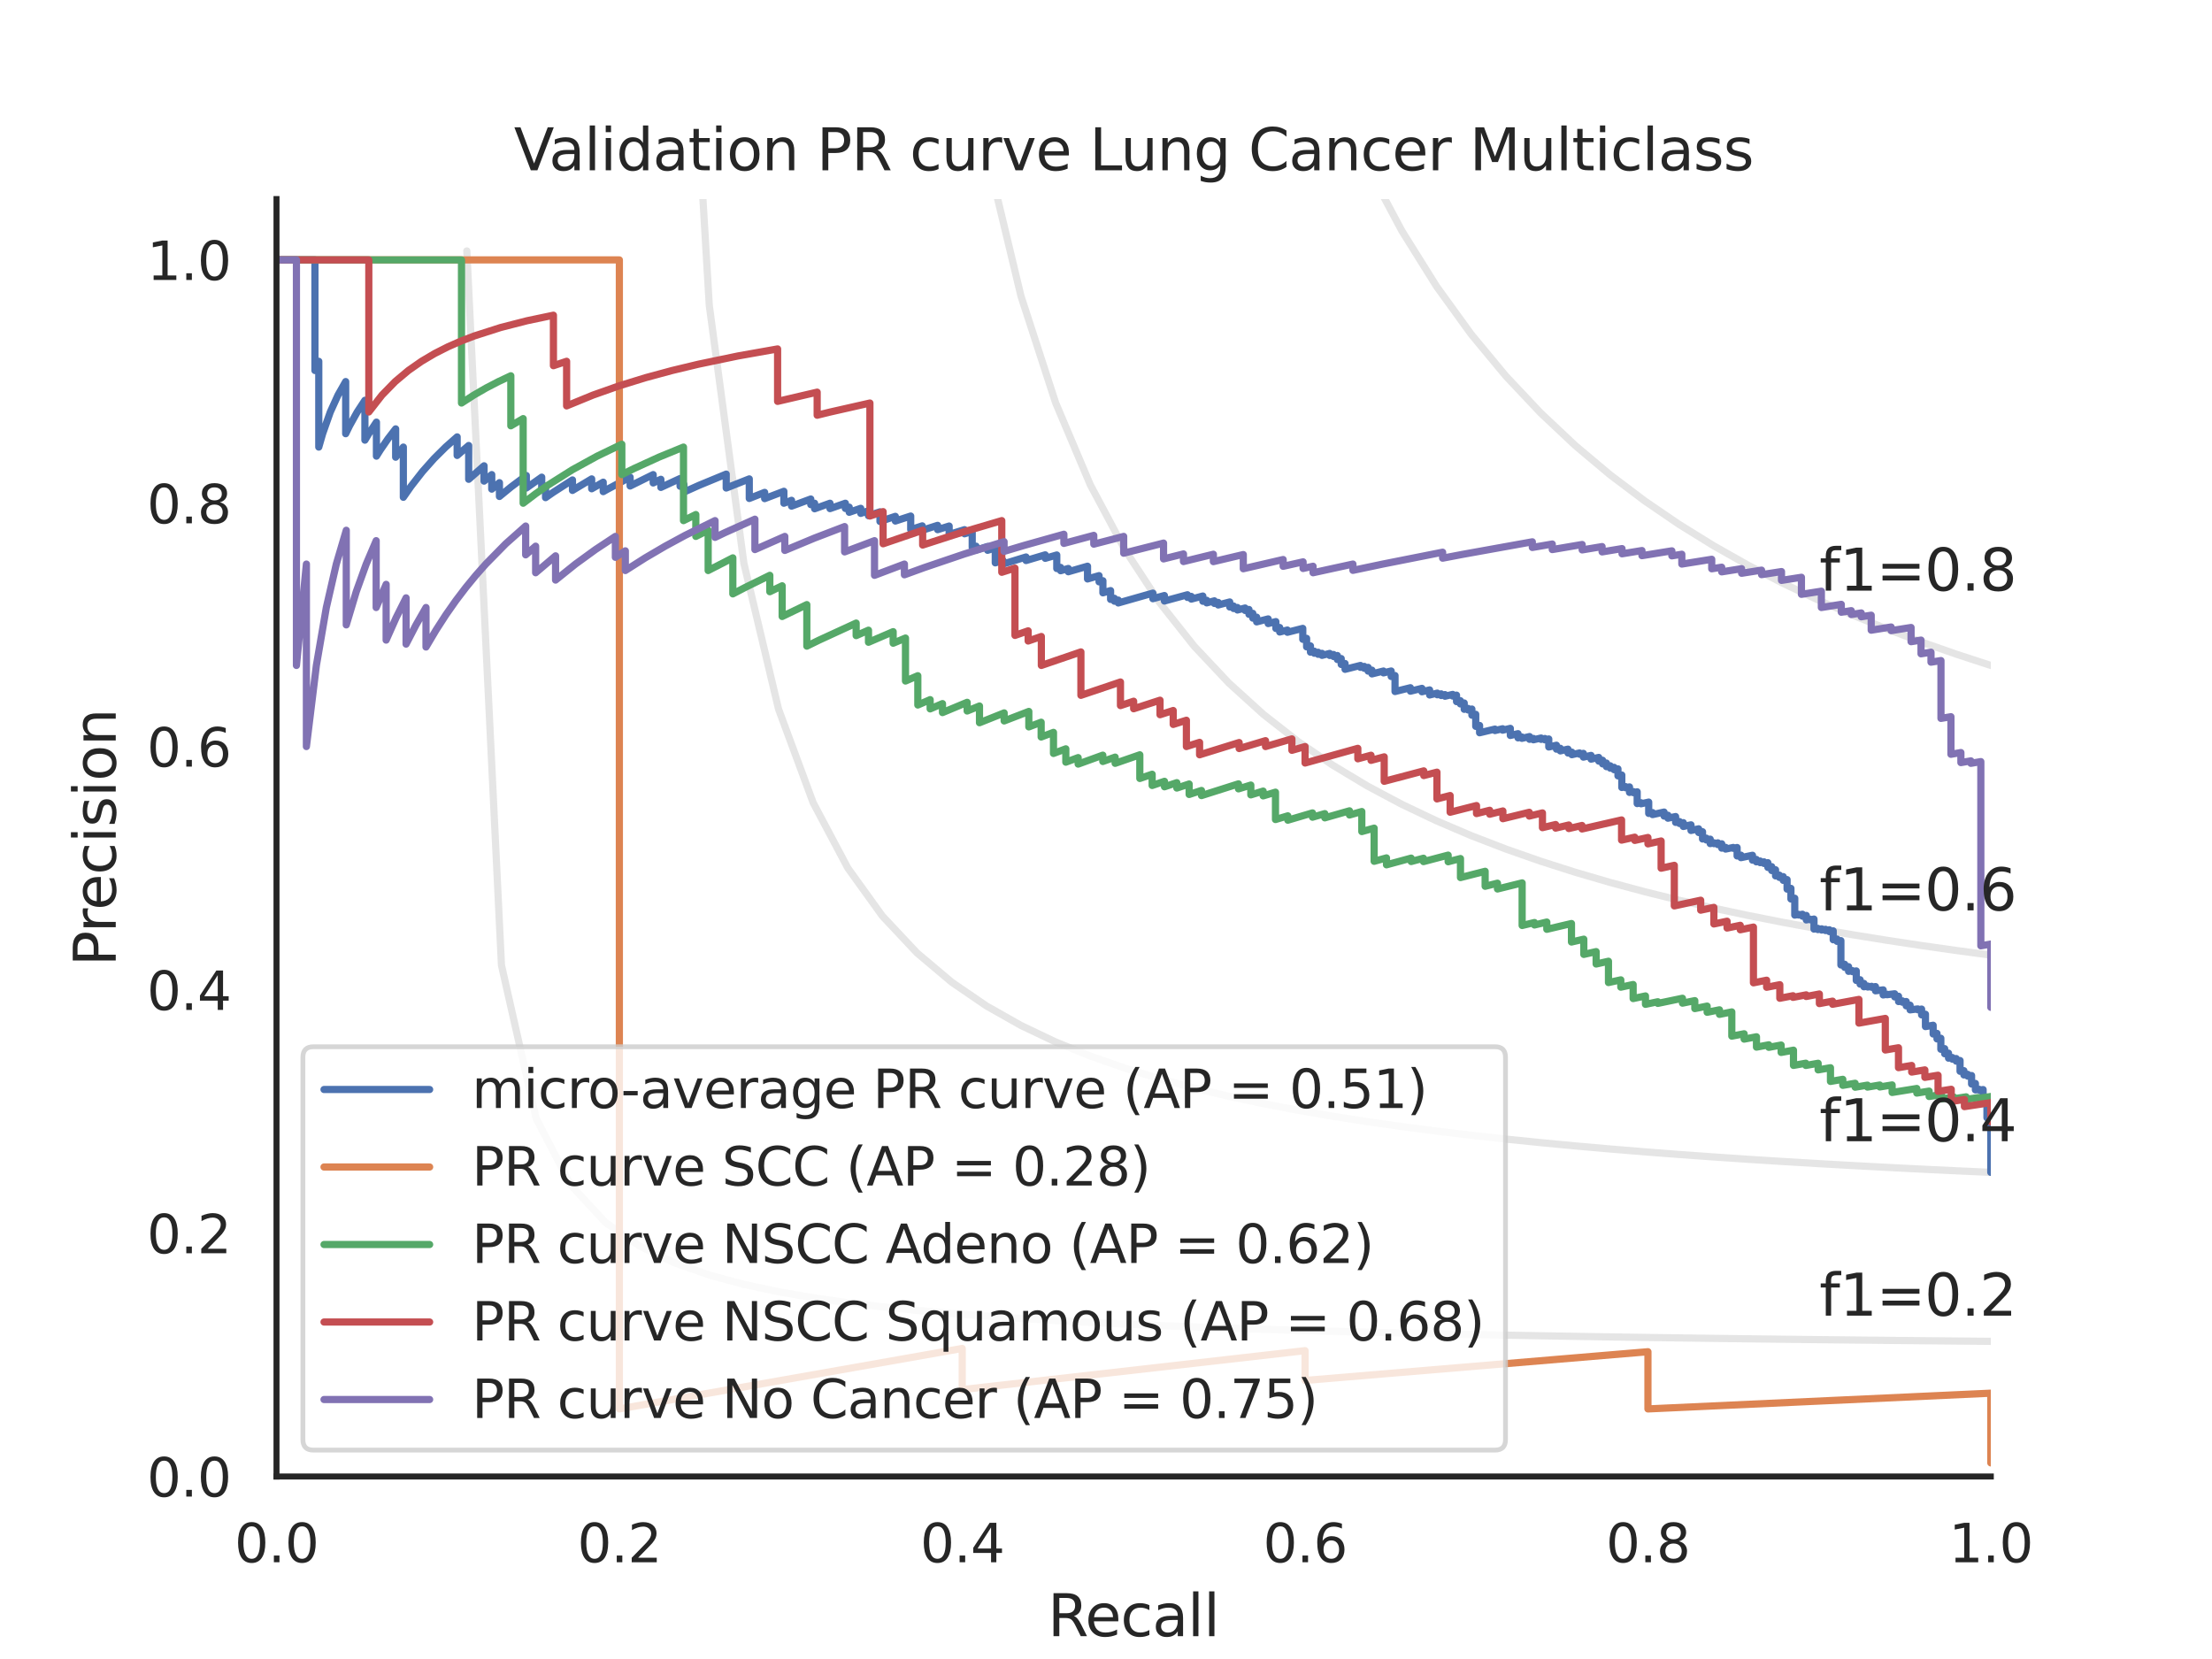 <?xml version="1.0" encoding="utf-8" standalone="no"?>
<!DOCTYPE svg PUBLIC "-//W3C//DTD SVG 1.1//EN"
  "http://www.w3.org/Graphics/SVG/1.1/DTD/svg11.dtd">
<svg xmlns:xlink="http://www.w3.org/1999/xlink" width="460.8pt" height="345.6pt" viewBox="0 0 460.8 345.6" xmlns="http://www.w3.org/2000/svg" version="1.1">
 <defs>
  <style type="text/css">*{stroke-linejoin: round; stroke-linecap: butt}</style>
 </defs>
 <g id="figure_1">
  <g id="patch_1">
   <path d="M 0 345.6 
L 460.8 345.6 
L 460.8 0 
L 0 0 
z
" style="fill: #ffffff"/>
  </g>
  <g id="axes_1">
   <g id="patch_2">
    <path d="M 57.6 307.584 
L 414.72 307.584 
L 414.72 41.472 
L 57.6 41.472 
z
" style="fill: #ffffff"/>
   </g>
   <g id="matplotlib.axis_1">
    <g id="xtick_1">
     <g id="text_1">
      <!-- 0.0 -->
      <g style="fill: #262626" transform="translate(48.853 325.442) scale(0.11 -0.11)">
       <defs>
        <path id="DejaVuSans-30" d="M 2034 4250 
Q 1547 4250 1301 3770 
Q 1056 3291 1056 2328 
Q 1056 1369 1301 889 
Q 1547 409 2034 409 
Q 2525 409 2770 889 
Q 3016 1369 3016 2328 
Q 3016 3291 2770 3770 
Q 2525 4250 2034 4250 
z
M 2034 4750 
Q 2819 4750 3233 4129 
Q 3647 3509 3647 2328 
Q 3647 1150 3233 529 
Q 2819 -91 2034 -91 
Q 1250 -91 836 529 
Q 422 1150 422 2328 
Q 422 3509 836 4129 
Q 1250 4750 2034 4750 
z
" transform="scale(0.016)"/>
        <path id="DejaVuSans-2e" d="M 684 794 
L 1344 794 
L 1344 0 
L 684 0 
L 684 794 
z
" transform="scale(0.016)"/>
       </defs>
       <use xlink:href="#DejaVuSans-30"/>
       <use xlink:href="#DejaVuSans-2e" x="63.623"/>
       <use xlink:href="#DejaVuSans-30" x="95.41"/>
      </g>
     </g>
    </g>
    <g id="xtick_2">
     <g id="text_2">
      <!-- 0.2 -->
      <g style="fill: #262626" transform="translate(120.277 325.442) scale(0.11 -0.11)">
       <defs>
        <path id="DejaVuSans-32" d="M 1228 531 
L 3431 531 
L 3431 0 
L 469 0 
L 469 531 
Q 828 903 1448 1529 
Q 2069 2156 2228 2338 
Q 2531 2678 2651 2914 
Q 2772 3150 2772 3378 
Q 2772 3750 2511 3984 
Q 2250 4219 1831 4219 
Q 1534 4219 1204 4116 
Q 875 4013 500 3803 
L 500 4441 
Q 881 4594 1212 4672 
Q 1544 4750 1819 4750 
Q 2544 4750 2975 4387 
Q 3406 4025 3406 3419 
Q 3406 3131 3298 2873 
Q 3191 2616 2906 2266 
Q 2828 2175 2409 1742 
Q 1991 1309 1228 531 
z
" transform="scale(0.016)"/>
       </defs>
       <use xlink:href="#DejaVuSans-30"/>
       <use xlink:href="#DejaVuSans-2e" x="63.623"/>
       <use xlink:href="#DejaVuSans-32" x="95.41"/>
      </g>
     </g>
    </g>
    <g id="xtick_3">
     <g id="text_3">
      <!-- 0.4 -->
      <g style="fill: #262626" transform="translate(191.701 325.442) scale(0.11 -0.11)">
       <defs>
        <path id="DejaVuSans-34" d="M 2419 4116 
L 825 1625 
L 2419 1625 
L 2419 4116 
z
M 2253 4666 
L 3047 4666 
L 3047 1625 
L 3713 1625 
L 3713 1100 
L 3047 1100 
L 3047 0 
L 2419 0 
L 2419 1100 
L 313 1100 
L 313 1709 
L 2253 4666 
z
" transform="scale(0.016)"/>
       </defs>
       <use xlink:href="#DejaVuSans-30"/>
       <use xlink:href="#DejaVuSans-2e" x="63.623"/>
       <use xlink:href="#DejaVuSans-34" x="95.41"/>
      </g>
     </g>
    </g>
    <g id="xtick_4">
     <g id="text_4">
      <!-- 0.6 -->
      <g style="fill: #262626" transform="translate(263.125 325.442) scale(0.11 -0.11)">
       <defs>
        <path id="DejaVuSans-36" d="M 2113 2584 
Q 1688 2584 1439 2293 
Q 1191 2003 1191 1497 
Q 1191 994 1439 701 
Q 1688 409 2113 409 
Q 2538 409 2786 701 
Q 3034 994 3034 1497 
Q 3034 2003 2786 2293 
Q 2538 2584 2113 2584 
z
M 3366 4563 
L 3366 3988 
Q 3128 4100 2886 4159 
Q 2644 4219 2406 4219 
Q 1781 4219 1451 3797 
Q 1122 3375 1075 2522 
Q 1259 2794 1537 2939 
Q 1816 3084 2150 3084 
Q 2853 3084 3261 2657 
Q 3669 2231 3669 1497 
Q 3669 778 3244 343 
Q 2819 -91 2113 -91 
Q 1303 -91 875 529 
Q 447 1150 447 2328 
Q 447 3434 972 4092 
Q 1497 4750 2381 4750 
Q 2619 4750 2861 4703 
Q 3103 4656 3366 4563 
z
" transform="scale(0.016)"/>
       </defs>
       <use xlink:href="#DejaVuSans-30"/>
       <use xlink:href="#DejaVuSans-2e" x="63.623"/>
       <use xlink:href="#DejaVuSans-36" x="95.41"/>
      </g>
     </g>
    </g>
    <g id="xtick_5">
     <g id="text_5">
      <!-- 0.8 -->
      <g style="fill: #262626" transform="translate(334.549 325.442) scale(0.11 -0.11)">
       <defs>
        <path id="DejaVuSans-38" d="M 2034 2216 
Q 1584 2216 1326 1975 
Q 1069 1734 1069 1313 
Q 1069 891 1326 650 
Q 1584 409 2034 409 
Q 2484 409 2743 651 
Q 3003 894 3003 1313 
Q 3003 1734 2745 1975 
Q 2488 2216 2034 2216 
z
M 1403 2484 
Q 997 2584 770 2862 
Q 544 3141 544 3541 
Q 544 4100 942 4425 
Q 1341 4750 2034 4750 
Q 2731 4750 3128 4425 
Q 3525 4100 3525 3541 
Q 3525 3141 3298 2862 
Q 3072 2584 2669 2484 
Q 3125 2378 3379 2068 
Q 3634 1759 3634 1313 
Q 3634 634 3220 271 
Q 2806 -91 2034 -91 
Q 1263 -91 848 271 
Q 434 634 434 1313 
Q 434 1759 690 2068 
Q 947 2378 1403 2484 
z
M 1172 3481 
Q 1172 3119 1398 2916 
Q 1625 2713 2034 2713 
Q 2441 2713 2670 2916 
Q 2900 3119 2900 3481 
Q 2900 3844 2670 4047 
Q 2441 4250 2034 4250 
Q 1625 4250 1398 4047 
Q 1172 3844 1172 3481 
z
" transform="scale(0.016)"/>
       </defs>
       <use xlink:href="#DejaVuSans-30"/>
       <use xlink:href="#DejaVuSans-2e" x="63.623"/>
       <use xlink:href="#DejaVuSans-38" x="95.41"/>
      </g>
     </g>
    </g>
    <g id="xtick_6">
     <g id="text_6">
      <!-- 1.0 -->
      <g style="fill: #262626" transform="translate(405.973 325.442) scale(0.11 -0.11)">
       <defs>
        <path id="DejaVuSans-31" d="M 794 531 
L 1825 531 
L 1825 4091 
L 703 3866 
L 703 4441 
L 1819 4666 
L 2450 4666 
L 2450 531 
L 3481 531 
L 3481 0 
L 794 0 
L 794 531 
z
" transform="scale(0.016)"/>
       </defs>
       <use xlink:href="#DejaVuSans-31"/>
       <use xlink:href="#DejaVuSans-2e" x="63.623"/>
       <use xlink:href="#DejaVuSans-30" x="95.41"/>
      </g>
     </g>
    </g>
    <g id="text_7">
     <!-- Recall -->
     <g style="fill: #262626" transform="translate(218.259 340.848) scale(0.12 -0.12)">
      <defs>
       <path id="DejaVuSans-52" d="M 2841 2188 
Q 3044 2119 3236 1894 
Q 3428 1669 3622 1275 
L 4263 0 
L 3584 0 
L 2988 1197 
Q 2756 1666 2539 1819 
Q 2322 1972 1947 1972 
L 1259 1972 
L 1259 0 
L 628 0 
L 628 4666 
L 2053 4666 
Q 2853 4666 3247 4331 
Q 3641 3997 3641 3322 
Q 3641 2881 3436 2590 
Q 3231 2300 2841 2188 
z
M 1259 4147 
L 1259 2491 
L 2053 2491 
Q 2509 2491 2742 2702 
Q 2975 2913 2975 3322 
Q 2975 3731 2742 3939 
Q 2509 4147 2053 4147 
L 1259 4147 
z
" transform="scale(0.016)"/>
       <path id="DejaVuSans-65" d="M 3597 1894 
L 3597 1613 
L 953 1613 
Q 991 1019 1311 708 
Q 1631 397 2203 397 
Q 2534 397 2845 478 
Q 3156 559 3463 722 
L 3463 178 
Q 3153 47 2828 -22 
Q 2503 -91 2169 -91 
Q 1331 -91 842 396 
Q 353 884 353 1716 
Q 353 2575 817 3079 
Q 1281 3584 2069 3584 
Q 2775 3584 3186 3129 
Q 3597 2675 3597 1894 
z
M 3022 2063 
Q 3016 2534 2758 2815 
Q 2500 3097 2075 3097 
Q 1594 3097 1305 2825 
Q 1016 2553 972 2059 
L 3022 2063 
z
" transform="scale(0.016)"/>
       <path id="DejaVuSans-63" d="M 3122 3366 
L 3122 2828 
Q 2878 2963 2633 3030 
Q 2388 3097 2138 3097 
Q 1578 3097 1268 2742 
Q 959 2388 959 1747 
Q 959 1106 1268 751 
Q 1578 397 2138 397 
Q 2388 397 2633 464 
Q 2878 531 3122 666 
L 3122 134 
Q 2881 22 2623 -34 
Q 2366 -91 2075 -91 
Q 1284 -91 818 406 
Q 353 903 353 1747 
Q 353 2603 823 3093 
Q 1294 3584 2113 3584 
Q 2378 3584 2631 3529 
Q 2884 3475 3122 3366 
z
" transform="scale(0.016)"/>
       <path id="DejaVuSans-61" d="M 2194 1759 
Q 1497 1759 1228 1600 
Q 959 1441 959 1056 
Q 959 750 1161 570 
Q 1363 391 1709 391 
Q 2188 391 2477 730 
Q 2766 1069 2766 1631 
L 2766 1759 
L 2194 1759 
z
M 3341 1997 
L 3341 0 
L 2766 0 
L 2766 531 
Q 2569 213 2275 61 
Q 1981 -91 1556 -91 
Q 1019 -91 701 211 
Q 384 513 384 1019 
Q 384 1609 779 1909 
Q 1175 2209 1959 2209 
L 2766 2209 
L 2766 2266 
Q 2766 2663 2505 2880 
Q 2244 3097 1772 3097 
Q 1472 3097 1187 3025 
Q 903 2953 641 2809 
L 641 3341 
Q 956 3463 1253 3523 
Q 1550 3584 1831 3584 
Q 2591 3584 2966 3190 
Q 3341 2797 3341 1997 
z
" transform="scale(0.016)"/>
       <path id="DejaVuSans-6c" d="M 603 4863 
L 1178 4863 
L 1178 0 
L 603 0 
L 603 4863 
z
" transform="scale(0.016)"/>
      </defs>
      <use xlink:href="#DejaVuSans-52"/>
      <use xlink:href="#DejaVuSans-65" x="64.982"/>
      <use xlink:href="#DejaVuSans-63" x="126.506"/>
      <use xlink:href="#DejaVuSans-61" x="181.486"/>
      <use xlink:href="#DejaVuSans-6c" x="242.766"/>
      <use xlink:href="#DejaVuSans-6c" x="270.549"/>
     </g>
    </g>
   </g>
   <g id="matplotlib.axis_2">
    <g id="ytick_1">
     <g id="text_8">
      <!-- 0.0 -->
      <g style="fill: #262626" transform="translate(30.607 311.763) scale(0.11 -0.11)">
       <use xlink:href="#DejaVuSans-30"/>
       <use xlink:href="#DejaVuSans-2e" x="63.623"/>
       <use xlink:href="#DejaVuSans-30" x="95.41"/>
      </g>
     </g>
    </g>
    <g id="ytick_2">
     <g id="text_9">
      <!-- 0.2 -->
      <g style="fill: #262626" transform="translate(30.607 261.075) scale(0.11 -0.11)">
       <use xlink:href="#DejaVuSans-30"/>
       <use xlink:href="#DejaVuSans-2e" x="63.623"/>
       <use xlink:href="#DejaVuSans-32" x="95.41"/>
      </g>
     </g>
    </g>
    <g id="ytick_3">
     <g id="text_10">
      <!-- 0.4 -->
      <g style="fill: #262626" transform="translate(30.607 210.387) scale(0.11 -0.11)">
       <use xlink:href="#DejaVuSans-30"/>
       <use xlink:href="#DejaVuSans-2e" x="63.623"/>
       <use xlink:href="#DejaVuSans-34" x="95.41"/>
      </g>
     </g>
    </g>
    <g id="ytick_4">
     <g id="text_11">
      <!-- 0.6 -->
      <g style="fill: #262626" transform="translate(30.607 159.699) scale(0.11 -0.11)">
       <use xlink:href="#DejaVuSans-30"/>
       <use xlink:href="#DejaVuSans-2e" x="63.623"/>
       <use xlink:href="#DejaVuSans-36" x="95.41"/>
      </g>
     </g>
    </g>
    <g id="ytick_5">
     <g id="text_12">
      <!-- 0.8 -->
      <g style="fill: #262626" transform="translate(30.607 109.011) scale(0.11 -0.11)">
       <use xlink:href="#DejaVuSans-30"/>
       <use xlink:href="#DejaVuSans-2e" x="63.623"/>
       <use xlink:href="#DejaVuSans-38" x="95.41"/>
      </g>
     </g>
    </g>
    <g id="ytick_6">
     <g id="text_13">
      <!-- 1.0 -->
      <g style="fill: #262626" transform="translate(30.607 58.323) scale(0.11 -0.11)">
       <use xlink:href="#DejaVuSans-31"/>
       <use xlink:href="#DejaVuSans-2e" x="63.623"/>
       <use xlink:href="#DejaVuSans-30" x="95.41"/>
      </g>
     </g>
    </g>
    <g id="text_14">
     <!-- Precision -->
     <g style="fill: #262626" transform="translate(24.111 201.296) rotate(-90) scale(0.12 -0.12)">
      <defs>
       <path id="DejaVuSans-50" d="M 1259 4147 
L 1259 2394 
L 2053 2394 
Q 2494 2394 2734 2622 
Q 2975 2850 2975 3272 
Q 2975 3691 2734 3919 
Q 2494 4147 2053 4147 
L 1259 4147 
z
M 628 4666 
L 2053 4666 
Q 2838 4666 3239 4311 
Q 3641 3956 3641 3272 
Q 3641 2581 3239 2228 
Q 2838 1875 2053 1875 
L 1259 1875 
L 1259 0 
L 628 0 
L 628 4666 
z
" transform="scale(0.016)"/>
       <path id="DejaVuSans-72" d="M 2631 2963 
Q 2534 3019 2420 3045 
Q 2306 3072 2169 3072 
Q 1681 3072 1420 2755 
Q 1159 2438 1159 1844 
L 1159 0 
L 581 0 
L 581 3500 
L 1159 3500 
L 1159 2956 
Q 1341 3275 1631 3429 
Q 1922 3584 2338 3584 
Q 2397 3584 2469 3576 
Q 2541 3569 2628 3553 
L 2631 2963 
z
" transform="scale(0.016)"/>
       <path id="DejaVuSans-69" d="M 603 3500 
L 1178 3500 
L 1178 0 
L 603 0 
L 603 3500 
z
M 603 4863 
L 1178 4863 
L 1178 4134 
L 603 4134 
L 603 4863 
z
" transform="scale(0.016)"/>
       <path id="DejaVuSans-73" d="M 2834 3397 
L 2834 2853 
Q 2591 2978 2328 3040 
Q 2066 3103 1784 3103 
Q 1356 3103 1142 2972 
Q 928 2841 928 2578 
Q 928 2378 1081 2264 
Q 1234 2150 1697 2047 
L 1894 2003 
Q 2506 1872 2764 1633 
Q 3022 1394 3022 966 
Q 3022 478 2636 193 
Q 2250 -91 1575 -91 
Q 1294 -91 989 -36 
Q 684 19 347 128 
L 347 722 
Q 666 556 975 473 
Q 1284 391 1588 391 
Q 1994 391 2212 530 
Q 2431 669 2431 922 
Q 2431 1156 2273 1281 
Q 2116 1406 1581 1522 
L 1381 1569 
Q 847 1681 609 1914 
Q 372 2147 372 2553 
Q 372 3047 722 3315 
Q 1072 3584 1716 3584 
Q 2034 3584 2315 3537 
Q 2597 3491 2834 3397 
z
" transform="scale(0.016)"/>
       <path id="DejaVuSans-6f" d="M 1959 3097 
Q 1497 3097 1228 2736 
Q 959 2375 959 1747 
Q 959 1119 1226 758 
Q 1494 397 1959 397 
Q 2419 397 2687 759 
Q 2956 1122 2956 1747 
Q 2956 2369 2687 2733 
Q 2419 3097 1959 3097 
z
M 1959 3584 
Q 2709 3584 3137 3096 
Q 3566 2609 3566 1747 
Q 3566 888 3137 398 
Q 2709 -91 1959 -91 
Q 1206 -91 779 398 
Q 353 888 353 1747 
Q 353 2609 779 3096 
Q 1206 3584 1959 3584 
z
" transform="scale(0.016)"/>
       <path id="DejaVuSans-6e" d="M 3513 2113 
L 3513 0 
L 2938 0 
L 2938 2094 
Q 2938 2591 2744 2837 
Q 2550 3084 2163 3084 
Q 1697 3084 1428 2787 
Q 1159 2491 1159 1978 
L 1159 0 
L 581 0 
L 581 3500 
L 1159 3500 
L 1159 2956 
Q 1366 3272 1645 3428 
Q 1925 3584 2291 3584 
Q 2894 3584 3203 3211 
Q 3513 2838 3513 2113 
z
" transform="scale(0.016)"/>
      </defs>
      <use xlink:href="#DejaVuSans-50"/>
      <use xlink:href="#DejaVuSans-72" x="58.553"/>
      <use xlink:href="#DejaVuSans-65" x="97.416"/>
      <use xlink:href="#DejaVuSans-63" x="158.939"/>
      <use xlink:href="#DejaVuSans-69" x="213.92"/>
      <use xlink:href="#DejaVuSans-73" x="241.703"/>
      <use xlink:href="#DejaVuSans-69" x="293.803"/>
      <use xlink:href="#DejaVuSans-6f" x="321.586"/>
      <use xlink:href="#DejaVuSans-6e" x="382.768"/>
     </g>
    </g>
   </g>
   <g id="line2d_1">
    <path d="M 97.248 52.267 
L 104.463 201.073 
L 111.678 232.96 
L 118.893 246.859 
L 126.109 254.643 
L 133.324 259.62 
L 140.539 263.076 
L 147.755 265.615 
L 154.97 267.561 
L 162.185 269.099 
L 169.4 270.345 
L 176.616 271.375 
L 183.831 272.241 
L 191.046 272.979 
L 198.262 273.616 
L 205.477 274.171 
L 212.692 274.658 
L 219.907 275.091 
L 227.123 275.476 
L 234.338 275.822 
L 241.553 276.135 
L 248.769 276.418 
L 255.984 276.676 
L 263.199 276.912 
L 270.414 277.129 
L 277.63 277.33 
L 284.845 277.515 
L 292.06 277.686 
L 299.275 277.846 
L 306.491 277.994 
L 313.706 278.133 
L 320.921 278.264 
L 328.137 278.386 
L 335.352 278.501 
L 342.567 278.609 
L 349.782 278.711 
L 356.998 278.808 
L 364.213 278.899 
L 371.428 278.986 
L 378.644 279.068 
L 385.859 279.146 
L 393.074 279.221 
L 400.289 279.292 
L 407.505 279.359 
L 414.72 279.424 
" clip-path="url(#pd2157e8a65)" style="fill: none; stroke: #808080; stroke-opacity: 0.2; stroke-width: 1.5; stroke-linecap: round"/>
   </g>
   <g id="line2d_2">
    <path d="M 143.905 -1 
L 147.755 63.611 
L 154.97 117.362 
L 162.185 147.722 
L 169.4 167.231 
L 176.616 180.825 
L 183.831 190.84 
L 191.046 198.524 
L 198.262 204.607 
L 205.477 209.542 
L 212.692 213.626 
L 219.907 217.061 
L 227.123 219.991 
L 234.338 222.519 
L 241.553 224.724 
L 248.769 226.662 
L 255.984 228.38 
L 263.199 229.914 
L 270.414 231.291 
L 277.63 232.534 
L 284.845 233.662 
L 292.06 234.69 
L 299.275 235.631 
L 306.491 236.496 
L 313.706 237.293 
L 320.921 238.03 
L 328.137 238.714 
L 335.352 239.349 
L 342.567 239.942 
L 349.782 240.496 
L 356.998 241.015 
L 364.213 241.503 
L 371.428 241.961 
L 378.644 242.393 
L 385.859 242.8 
L 393.074 243.185 
L 400.289 243.55 
L 407.505 243.896 
L 414.72 244.224 
" clip-path="url(#pd2157e8a65)" style="fill: none; stroke: #808080; stroke-opacity: 0.2; stroke-width: 1.5; stroke-linecap: round"/>
   </g>
   <g id="line2d_3">
    <path d="M 200.009 -1 
L 205.477 31.611 
L 212.692 61.693 
L 219.907 83.907 
L 227.123 100.983 
L 234.338 114.518 
L 241.553 125.511 
L 248.769 134.616 
L 255.984 142.281 
L 263.199 148.823 
L 270.414 154.471 
L 277.63 159.398 
L 284.845 163.732 
L 292.06 167.575 
L 299.275 171.006 
L 306.491 174.088 
L 313.706 176.871 
L 320.921 179.398 
L 328.137 181.701 
L 335.352 183.809 
L 342.567 185.746 
L 349.782 187.532 
L 356.998 189.184 
L 364.213 190.716 
L 371.428 192.142 
L 378.644 193.471 
L 385.859 194.714 
L 393.074 195.878 
L 400.289 196.971 
L 407.505 197.998 
L 414.72 198.967 
" clip-path="url(#pd2157e8a65)" style="fill: none; stroke: #808080; stroke-opacity: 0.2; stroke-width: 1.5; stroke-linecap: round"/>
   </g>
   <g id="line2d_4">
    <path d="M 270.344 -1 
L 270.414 -0.768 
L 277.63 18.581 
L 284.845 34.622 
L 292.06 48.136 
L 299.275 59.676 
L 306.491 69.647 
L 313.706 78.346 
L 320.921 86.004 
L 328.137 92.796 
L 335.352 98.862 
L 342.567 104.312 
L 349.782 109.235 
L 356.998 113.705 
L 364.213 117.78 
L 371.428 121.512 
L 378.644 124.941 
L 385.859 128.104 
L 393.074 131.029 
L 400.289 133.744 
L 407.505 136.269 
L 414.72 138.624 
" clip-path="url(#pd2157e8a65)" style="fill: none; stroke: #808080; stroke-opacity: 0.2; stroke-width: 1.5; stroke-linecap: round"/>
   </g>
   <g id="line2d_5">
    <path d="M 414.72 244.224 
L 414.72 232.727 
L 413.919 232.845 
L 413.919 232.746 
L 413.919 229.373 
L 413.119 229.494 
L 413.119 229.386 
L 413.119 226.977 
L 412.318 227.101 
L 412.318 227.043 
L 412.318 226.927 
L 411.517 227.052 
L 411.517 226.994 
L 411.517 225.698 
L 410.716 225.823 
L 410.716 225.763 
L 410.716 224.051 
L 409.916 224.178 
L 409.916 224.116 
L 409.916 223.802 
L 409.115 223.93 
L 409.115 223.867 
L 409.115 223.04 
L 408.314 223.168 
L 408.314 223.104 
L 408.314 220.928 
L 407.514 221.058 
L 407.514 220.99 
L 407.514 220.514 
L 406.713 220.645 
L 406.713 220.576 
L 406.713 220.301 
L 405.912 220.433 
L 405.912 220.364 
L 405.912 219.387 
L 405.111 219.519 
L 405.111 219.449 
L 405.111 218.449 
L 404.311 218.582 
L 404.311 218.51 
L 404.311 216.287 
L 403.51 216.422 
L 403.51 216.346 
L 403.51 215.269 
L 402.709 215.405 
L 402.709 215.327 
L 402.709 213.58 
L 401.108 213.855 
L 401.108 213.774 
L 401.108 211.281 
L 400.307 211.421 
L 400.307 211.335 
L 400.307 210.212 
L 399.506 210.352 
L 399.506 210.265 
L 399.506 210.177 
L 397.905 210.371 
L 397.905 209.396 
L 397.104 209.538 
L 397.104 209.448 
L 397.104 208.635 
L 396.303 208.777 
L 396.303 208.686 
L 396.303 208.503 
L 395.503 208.646 
L 395.503 208.555 
L 395.503 207.536 
L 394.702 207.679 
L 394.702 207.586 
L 394.702 207.02 
L 393.101 207.214 
L 393.101 207.119 
L 392.3 207.264 
L 392.3 207.169 
L 392.3 206.208 
L 390.698 206.403 
L 390.698 205.521 
L 389.898 205.668 
L 389.898 205.569 
L 389.898 205.47 
L 389.097 205.617 
L 389.097 205.518 
L 389.097 205.418 
L 388.296 205.566 
L 388.296 205.466 
L 388.296 204.865 
L 387.496 205.013 
L 387.496 204.912 
L 387.496 204.098 
L 386.695 204.247 
L 386.695 204.144 
L 386.695 202.262 
L 385.894 202.412 
L 385.894 202.305 
L 385.894 202.198 
L 385.093 202.349 
L 385.093 202.242 
L 385.093 201.378 
L 384.293 201.529 
L 384.293 201.42 
L 384.293 200.872 
L 383.492 201.024 
L 383.492 200.914 
L 383.492 195.95 
L 382.691 196.103 
L 382.691 195.618 
L 381.891 195.772 
L 381.891 193.915 
L 381.09 194.07 
L 381.09 193.691 
L 380.289 193.846 
L 380.289 193.593 
L 379.488 193.748 
L 379.488 193.493 
L 378.688 193.65 
L 378.688 193.394 
L 377.887 193.55 
L 377.887 191.46 
L 377.086 191.618 
L 377.086 191.485 
L 376.286 191.642 
L 376.286 190.702 
L 375.485 190.86 
L 375.485 190.453 
L 374.684 190.612 
L 374.684 190.475 
L 373.883 190.634 
L 373.883 187.116 
L 373.083 187.276 
L 373.083 185.062 
L 372.282 185.223 
L 372.282 183.237 
L 371.481 183.398 
L 371.481 182.617 
L 370.681 182.779 
L 370.681 182.306 
L 369.88 182.468 
L 369.88 181.188 
L 369.079 181.351 
L 369.079 180.537 
L 368.278 180.7 
L 368.278 179.711 
L 367.478 179.874 
L 367.478 179.541 
L 366.677 179.704 
L 366.677 179.369 
L 365.876 179.534 
L 365.876 179.027 
L 365.076 179.192 
L 365.076 178.168 
L 362.673 178.665 
L 362.673 178.146 
L 361.873 178.313 
L 361.873 176.554 
L 361.072 176.721 
L 361.072 176.542 
L 359.47 176.877 
L 359.47 176.518 
L 358.67 176.686 
L 358.67 175.781 
L 357.869 175.95 
L 357.869 175.584 
L 357.068 175.753 
L 357.068 175.569 
L 356.268 175.739 
L 356.268 174.813 
L 355.467 174.982 
L 355.467 174.608 
L 354.666 174.779 
L 354.666 173.261 
L 353.865 173.431 
L 353.865 172.659 
L 352.264 173.001 
L 352.264 171.826 
L 350.663 172.169 
L 350.663 171.374 
L 349.862 171.546 
L 349.862 171.145 
L 349.061 171.318 
L 349.061 170.099 
L 347.46 170.446 
L 347.46 169.828 
L 346.659 170.002 
L 346.659 169.17 
L 344.257 169.694 
L 344.257 169.274 
L 343.456 169.45 
L 343.456 167.09 
L 341.855 167.442 
L 341.855 167.223 
L 341.054 167.4 
L 341.054 164.948 
L 340.253 165.125 
L 340.253 164.898 
L 339.453 165.075 
L 339.453 163.927 
L 338.652 164.104 
L 338.652 163.872 
L 337.851 164.05 
L 337.851 161.449 
L 337.05 161.626 
L 337.05 160.166 
L 336.25 160.343 
L 336.25 159.85 
L 335.449 160.027 
L 335.449 159.531 
L 334.648 159.708 
L 334.648 158.956 
L 333.848 159.134 
L 333.848 158.374 
L 333.047 158.553 
L 333.047 157.784 
L 331.445 158.142 
L 331.445 157.365 
L 329.844 157.724 
L 329.844 156.938 
L 329.043 157.118 
L 329.043 156.854 
L 327.442 157.216 
L 327.442 156.684 
L 326.641 156.866 
L 326.641 156.061 
L 325.04 156.425 
L 325.04 155.883 
L 324.239 156.066 
L 324.239 155.246 
L 322.637 155.612 
L 322.637 153.942 
L 321.837 154.125 
L 321.837 153.843 
L 321.036 154.026 
L 321.036 153.743 
L 319.435 154.112 
L 319.435 153.827 
L 318.634 154.013 
L 318.634 153.44 
L 317.032 153.811 
L 317.032 153.523 
L 316.232 153.71 
L 316.232 152.837 
L 314.63 153.212 
L 314.63 151.733 
L 313.029 152.108 
L 313.029 151.809 
L 311.427 152.187 
L 311.427 151.885 
L 308.225 152.649 
L 308.225 151.121 
L 307.424 151.313 
L 307.424 148.802 
L 306.623 148.993 
L 306.623 147.706 
L 305.822 147.896 
L 305.822 147.571 
L 305.022 147.762 
L 305.022 146.446 
L 304.221 146.637 
L 304.221 145.97 
L 303.42 146.161 
L 303.42 144.81 
L 302.62 145 
L 302.62 144.658 
L 301.018 145.04 
L 301.018 144.697 
L 300.217 144.888 
L 300.217 144.543 
L 299.417 144.735 
L 299.417 144.388 
L 297.815 144.775 
L 297.815 143.722 
L 296.214 144.11 
L 296.214 143.399 
L 293.812 143.985 
L 293.812 143.266 
L 290.609 144.056 
L 290.609 140.726 
L 289.808 140.923 
L 289.808 139.781 
L 288.207 140.174 
L 288.207 139.789 
L 285.804 140.384 
L 285.804 139.606 
L 285.004 139.806 
L 285.004 139.02 
L 284.203 139.219 
L 284.203 138.823 
L 283.402 139.022 
L 283.402 138.624 
L 280.199 139.43 
L 280.199 138.218 
L 279.399 138.42 
L 279.399 137.189 
L 278.598 137.391 
L 278.598 136.558 
L 277.797 136.76 
L 277.797 136.341 
L 276.997 136.543 
L 276.997 136.121 
L 275.395 136.528 
L 275.395 136.102 
L 274.594 136.307 
L 274.594 135.878 
L 273.794 136.083 
L 273.794 135.652 
L 272.993 135.858 
L 272.993 134.55 
L 272.192 134.755 
L 272.192 132.978 
L 271.392 133.181 
L 271.392 130.904 
L 268.189 131.714 
L 268.189 131.249 
L 266.587 131.659 
L 266.587 130.718 
L 265.787 130.923 
L 265.787 129.491 
L 264.185 129.901 
L 264.185 128.93 
L 261.783 129.548 
L 261.783 128.561 
L 260.982 128.768 
L 260.982 127.769 
L 260.182 127.975 
L 260.182 126.963 
L 259.381 127.169 
L 259.381 126.658 
L 257.779 127.071 
L 257.779 126.555 
L 256.979 126.763 
L 256.979 126.243 
L 256.178 126.451 
L 256.178 125.401 
L 253.776 126.026 
L 253.776 125.494 
L 252.975 125.704 
L 252.975 125.167 
L 251.374 125.589 
L 251.374 125.047 
L 250.573 125.259 
L 250.573 124.163 
L 248.171 124.8 
L 248.171 124.244 
L 247.37 124.458 
L 247.37 123.898 
L 242.566 125.202 
L 242.566 124.058 
L 240.164 124.722 
L 240.164 123.558 
L 232.957 125.606 
L 232.957 125.007 
L 232.156 125.241 
L 232.156 124.637 
L 231.356 124.871 
L 231.356 123.032 
L 229.754 123.498 
L 229.754 120.976 
L 228.954 121.205 
L 228.954 119.916 
L 226.551 120.606 
L 226.551 117.953 
L 222.548 119.105 
L 222.548 118.422 
L 220.946 118.891 
L 220.946 118.2 
L 220.146 118.436 
L 220.146 115.613 
L 217.743 116.309 
L 217.743 115.584 
L 213.74 116.77 
L 213.74 116.031 
L 208.936 117.504 
L 208.936 116.747 
L 207.334 117.25 
L 207.334 114.142 
L 205.733 114.636 
L 205.733 113.839 
L 203.331 114.588 
L 203.331 113.777 
L 202.53 114.029 
L 202.53 110.706 
L 200.928 111.195 
L 200.928 110.342 
L 197.726 111.336 
L 197.726 109.584 
L 195.323 110.337 
L 195.323 109.44 
L 192.121 110.464 
L 192.121 109.547 
L 189.718 110.331 
L 189.718 107.5 
L 186.516 108.541 
L 186.516 107.565 
L 183.313 108.634 
L 183.313 106.624 
L 180.91 107.431 
L 180.91 106.4 
L 179.309 106.944 
L 179.309 105.894 
L 176.907 106.719 
L 176.907 105.645 
L 176.106 105.922 
L 176.106 104.832 
L 172.903 105.952 
L 172.903 104.832 
L 169.7 105.984 
L 169.7 104.832 
L 168.9 105.123 
L 168.9 103.953 
L 164.896 105.435 
L 164.896 104.225 
L 163.295 104.832 
L 163.295 102.344 
L 159.291 103.87 
L 159.291 102.572 
L 156.088 103.838 
L 156.088 99.763 
L 151.284 101.664 
L 151.284 98.764 
L 145.679 101.077 
L 142.476 102.51 
L 142.476 100.933 
L 141.675 101.296 
L 141.675 99.684 
L 137.672 101.535 
L 137.672 99.846 
L 136.07 100.608 
L 136.07 98.869 
L 131.266 101.243 
L 131.266 99.401 
L 126.462 101.963 
L 125.661 102.418 
L 125.661 100.446 
L 123.259 101.821 
L 123.259 99.763 
L 119.255 102.164 
L 119.255 99.979 
L 115.252 102.554 
L 113.65 103.667 
L 113.65 101.296 
L 112.85 101.85 
L 112.85 99.401 
L 109.647 101.664 
L 109.647 99.057 
L 106.444 101.453 
L 104.042 103.424 
L 104.042 100.549 
L 102.44 101.894 
L 102.44 98.869 
L 100.839 100.224 
L 100.839 97.034 
L 97.636 99.846 
L 97.636 92.804 
L 95.234 94.875 
L 95.234 91.008 
L 92.832 93.135 
L 90.429 95.522 
L 88.027 98.221 
L 85.625 101.296 
L 84.024 103.596 
L 84.024 93.135 
L 82.422 95.242 
L 82.422 89.344 
L 80.821 91.415 
L 79.219 93.744 
L 78.419 95.021 
L 78.419 87.936 
L 76.817 90.35 
L 76.017 91.691 
L 76.017 83.387 
L 74.415 85.824 
L 72.814 88.704 
L 72.013 90.35 
L 72.013 79.488 
L 70.411 82.304 
L 68.81 85.824 
L 67.209 90.35 
L 66.408 93.135 
L 66.408 75.264 
L 65.607 77.184 
L 65.607 54.144 
L 57.6 54.144 
L 57.6 54.144 
" clip-path="url(#pd2157e8a65)" style="fill: none; stroke: #4c72b0; stroke-width: 1.5; stroke-linecap: round"/>
   </g>
   <g id="line2d_6">
    <path d="M 414.72 304.743 
L 414.72 290.225 
L 343.296 293.504 
L 343.296 281.59 
L 271.872 287.576 
L 271.872 281.366 
L 200.448 289.481 
L 200.448 280.906 
L 129.024 293.504 
L 129.024 54.144 
L 57.6 54.144 
L 57.6 54.144 
" clip-path="url(#pd2157e8a65)" style="fill: none; stroke: #dd8452; stroke-width: 1.5; stroke-linecap: round"/>
   </g>
   <g id="line2d_7">
    <path d="M 414.72 228.597 
L 414.72 228.42 
L 412.151 228.812 
L 412.151 228.634 
L 409.582 229.029 
L 409.582 228.492 
L 407.012 228.89 
L 407.012 228.529 
L 404.443 228.93 
L 404.443 228.016 
L 401.874 228.421 
L 401.874 227.298 
L 399.305 227.708 
L 399.305 226.751 
L 394.166 227.582 
L 394.166 226.01 
L 391.597 226.433 
L 391.597 226.032 
L 389.028 226.458 
L 389.028 226.053 
L 386.459 226.483 
L 386.459 225.664 
L 383.889 226.098 
L 383.889 224.841 
L 381.32 225.281 
L 381.32 222.428 
L 378.751 222.878 
L 378.751 221.497 
L 376.182 221.953 
L 376.182 221.484 
L 373.613 221.944 
L 373.613 218.772 
L 371.043 219.242 
L 371.043 217.701 
L 368.474 218.178 
L 368.474 217.654 
L 365.905 218.135 
L 365.905 215.979 
L 363.336 216.468 
L 363.336 215.354 
L 360.767 215.848 
L 360.767 210.801 
L 358.197 211.31 
L 358.197 210.363 
L 355.628 210.877 
L 355.628 209.587 
L 353.059 210.107 
L 353.059 208.449 
L 350.49 208.976 
L 350.49 207.956 
L 345.351 209.024 
L 345.351 208.681 
L 342.782 209.221 
L 342.782 207.471 
L 340.213 208.018 
L 340.213 205.09 
L 337.644 205.647 
L 337.644 204.12 
L 335.075 204.684 
L 335.075 200.245 
L 332.505 200.82 
L 332.505 198.237 
L 329.936 198.82 
L 329.936 195.648 
L 327.367 196.24 
L 327.367 192.384 
L 322.228 193.591 
L 322.228 192.078 
L 319.659 192.691 
L 319.659 192.178 
L 317.09 192.797 
L 317.09 183.925 
L 311.952 185.191 
L 311.952 183.985 
L 309.382 184.628 
L 309.382 181.507 
L 304.244 182.814 
L 304.244 178.853 
L 301.675 179.516 
L 301.675 178.139 
L 296.536 179.487 
L 296.536 178.787 
L 293.967 179.471 
L 293.967 178.764 
L 288.829 180.156 
L 288.829 178.716 
L 286.26 179.424 
L 286.26 172.517 
L 283.69 173.23 
L 283.69 169.058 
L 281.121 169.776 
L 281.121 168.909 
L 275.983 170.371 
L 275.983 169.492 
L 273.414 170.236 
L 273.414 169.344 
L 268.275 170.86 
L 268.275 169.954 
L 265.706 170.726 
L 265.706 165.024 
L 263.137 165.799 
L 263.137 164.801 
L 260.567 165.586 
L 260.567 163.543 
L 257.998 164.335 
L 257.998 163.29 
L 250.291 165.733 
L 250.291 164.667 
L 247.721 165.504 
L 247.721 163.318 
L 245.152 164.164 
L 245.152 163.044 
L 242.583 163.901 
L 242.583 162.761 
L 240.014 163.63 
L 240.014 161.289 
L 237.445 162.168 
L 237.445 157.238 
L 232.306 159.016 
L 232.306 157.724 
L 229.737 158.632 
L 229.737 157.314 
L 224.599 159.173 
L 224.599 157.824 
L 222.029 158.775 
L 222.029 155.994 
L 219.46 156.955 
L 219.46 152.567 
L 216.891 153.532 
L 216.891 150.451 
L 214.322 151.424 
L 214.322 148.204 
L 209.183 150.184 
L 209.183 148.51 
L 204.045 150.561 
L 204.045 147.072 
L 201.476 148.116 
L 201.476 146.304 
L 196.337 148.447 
L 196.337 146.575 
L 193.768 147.675 
L 193.768 145.749 
L 191.199 146.866 
L 191.199 140.763 
L 188.63 141.873 
L 188.63 132.916 
L 186.06 133.995 
L 186.06 131.584 
L 180.922 133.797 
L 180.922 131.278 
L 178.353 132.412 
L 178.353 129.798 
L 170.645 133.344 
L 168.076 134.601 
L 168.076 125.952 
L 162.938 128.428 
L 162.938 122.03 
L 160.368 123.264 
L 160.368 119.851 
L 155.23 122.378 
L 152.661 123.716 
L 152.661 116.211 
L 147.522 118.852 
L 147.522 110.464 
L 144.953 111.744 
L 144.953 107.19 
L 142.384 108.453 
L 142.384 93.135 
L 137.245 95.242 
L 132.107 97.591 
L 129.538 98.869 
L 129.538 92.544 
L 124.399 95.021 
L 119.261 97.841 
L 114.123 101.077 
L 111.553 102.882 
L 108.984 104.832 
L 108.984 87.201 
L 106.415 88.704 
L 106.415 78.281 
L 103.846 79.488 
L 101.277 80.822 
L 98.707 82.304 
L 96.138 83.96 
L 96.138 54.144 
L 57.6 54.144 
L 57.6 54.144 
" clip-path="url(#pd2157e8a65)" style="fill: none; stroke: #55a868; stroke-width: 1.5; stroke-linecap: round"/>
   </g>
   <g id="line2d_8">
    <path d="M 414.72 233.711 
L 414.72 229.695 
L 409.226 230.529 
L 409.226 229.036 
L 406.479 229.461 
L 406.479 226.915 
L 403.732 227.349 
L 403.732 223.989 
L 400.985 224.434 
L 400.985 222.878 
L 398.238 223.33 
L 398.238 221.953 
L 395.49 222.412 
L 395.49 218.263 
L 392.743 218.734 
L 392.743 212.153 
L 387.249 213.134 
L 387.249 208.196 
L 381.755 209.209 
L 381.755 208.558 
L 379.008 209.071 
L 379.008 207.067 
L 376.261 207.587 
L 376.261 207.246 
L 373.514 207.77 
L 373.514 207.427 
L 370.767 207.956 
L 370.767 205.13 
L 368.02 205.667 
L 368.02 204.195 
L 365.273 204.739 
L 365.273 193.127 
L 362.526 193.69 
L 362.526 192.76 
L 359.778 193.328 
L 359.778 191.906 
L 357.031 192.48 
L 357.031 189.022 
L 354.284 189.603 
L 354.284 187.533 
L 348.79 188.714 
L 348.79 180.263 
L 346.043 180.864 
L 346.043 175.19 
L 343.296 175.795 
L 343.296 174.464 
L 340.549 175.075 
L 340.549 174.399 
L 337.802 175.015 
L 337.802 170.807 
L 329.561 172.689 
L 329.561 171.959 
L 326.814 172.6 
L 326.814 171.862 
L 324.066 172.509 
L 324.066 171.763 
L 321.319 172.416 
L 321.319 169.344 
L 318.572 170.002 
L 318.572 169.212 
L 313.078 170.55 
L 313.078 168.937 
L 310.331 169.617 
L 310.331 168.795 
L 307.584 169.482 
L 307.584 167.808 
L 302.09 169.203 
L 302.09 165.721 
L 299.343 166.428 
L 299.343 160.856 
L 296.596 161.562 
L 296.596 160.589 
L 288.354 162.761 
L 288.354 157.662 
L 285.607 158.396 
L 285.607 157.33 
L 282.86 158.073 
L 282.86 155.89 
L 271.872 158.95 
L 271.872 155.52 
L 269.125 156.306 
L 269.125 153.924 
L 263.631 155.52 
L 263.631 154.294 
L 258.137 155.935 
L 258.137 154.682 
L 249.895 157.238 
L 249.895 154.646 
L 247.148 155.52 
L 247.148 150.04 
L 244.401 150.912 
L 244.401 148.011 
L 241.654 148.888 
L 241.654 145.865 
L 236.16 147.646 
L 236.16 146.078 
L 233.413 146.988 
L 233.413 142.072 
L 225.172 144.849 
L 225.172 135.808 
L 216.93 138.624 
L 216.93 132.59 
L 214.183 133.535 
L 214.183 131.412 
L 211.436 132.366 
L 211.436 118.349 
L 208.689 119.216 
L 208.689 108.453 
L 200.448 110.884 
L 192.207 113.544 
L 192.207 110.464 
L 183.966 113.28 
L 183.966 106.58 
L 181.218 107.5 
L 181.218 83.96 
L 172.977 85.824 
L 170.23 86.498 
L 170.23 81.692 
L 161.989 83.614 
L 161.989 72.688 
L 153.748 74.152 
L 145.506 75.867 
L 140.012 77.184 
L 134.518 78.67 
L 129.024 80.362 
L 123.53 82.304 
L 118.036 84.557 
L 118.036 75.264 
L 115.289 76.182 
L 115.289 65.664 
L 109.794 66.816 
L 104.3 68.224 
L 98.806 69.984 
L 96.059 71.04 
L 93.312 72.247 
L 90.565 73.639 
L 87.818 75.264 
L 85.071 77.184 
L 82.324 79.488 
L 79.577 82.304 
L 76.83 85.824 
L 76.83 54.144 
L 57.6 54.144 
L 57.6 54.144 
" clip-path="url(#pd2157e8a65)" style="fill: none; stroke: #c44e52; stroke-width: 1.5; stroke-linecap: round"/>
   </g>
   <g id="line2d_9">
    <path d="M 414.72 209.845 
L 414.72 196.664 
L 412.644 197.027 
L 412.644 158.655 
L 410.567 159.016 
L 410.567 158.502 
L 408.491 158.864 
L 408.491 156.769 
L 406.415 157.132 
L 406.415 149.302 
L 404.339 149.657 
L 404.339 137.606 
L 402.262 137.943 
L 402.262 135.865 
L 400.186 136.2 
L 400.186 133.344 
L 398.11 133.675 
L 398.11 130.715 
L 393.957 131.372 
L 393.957 130.613 
L 389.805 131.278 
L 389.805 128.157 
L 387.728 128.486 
L 387.728 127.687 
L 385.652 128.017 
L 385.652 127.208 
L 383.576 127.538 
L 383.576 125.894 
L 379.423 126.555 
L 379.423 123.156 
L 375.271 123.81 
L 375.271 120.259 
L 371.118 120.904 
L 371.118 119.065 
L 366.966 119.711 
L 366.966 118.771 
L 362.813 119.424 
L 362.813 118.469 
L 358.66 119.129 
L 358.66 118.157 
L 356.584 118.489 
L 356.584 116.509 
L 350.355 117.504 
L 350.355 115.46 
L 348.279 115.792 
L 348.279 114.749 
L 342.05 115.754 
L 342.05 114.688 
L 337.898 115.368 
L 337.898 114.282 
L 333.745 114.97 
L 333.745 113.863 
L 329.593 114.557 
L 329.593 113.428 
L 323.364 114.487 
L 323.364 113.331 
L 319.211 114.048 
L 319.211 112.868 
L 304.677 115.486 
L 300.525 116.278 
L 300.525 115.035 
L 288.067 117.504 
L 281.838 118.815 
L 281.838 117.504 
L 273.533 119.314 
L 273.533 117.96 
L 271.457 118.422 
L 271.457 117.042 
L 267.304 117.973 
L 267.304 116.558 
L 258.999 118.479 
L 258.999 115.524 
L 252.77 116.997 
L 252.77 115.46 
L 246.541 116.98 
L 246.541 115.392 
L 242.389 116.43 
L 242.389 113.134 
L 234.084 115.241 
L 234.084 111.744 
L 227.855 113.359 
L 227.855 111.527 
L 221.626 113.198 
L 221.626 111.292 
L 213.321 113.625 
L 209.168 114.864 
L 209.168 112.835 
L 200.863 115.415 
L 192.558 118.232 
L 188.406 119.74 
L 188.406 117.504 
L 182.177 119.851 
L 182.177 112.63 
L 175.948 114.97 
L 175.948 109.692 
L 169.719 112.073 
L 163.49 114.667 
L 163.49 111.744 
L 157.261 114.487 
L 157.261 108.156 
L 151.033 110.95 
L 148.956 111.946 
L 148.956 108.453 
L 142.727 111.527 
L 138.575 113.777 
L 134.422 116.211 
L 130.27 118.852 
L 130.27 114.749 
L 128.193 116.096 
L 128.193 111.744 
L 124.041 114.487 
L 119.888 117.504 
L 115.736 120.839 
L 115.736 115.792 
L 111.583 119.314 
L 111.583 113.777 
L 109.507 115.584 
L 109.507 109.584 
L 105.354 113.28 
L 101.202 117.504 
L 99.126 119.851 
L 97.049 122.378 
L 94.973 125.107 
L 92.897 128.064 
L 90.82 131.278 
L 88.744 134.784 
L 88.744 126.555 
L 86.668 130.176 
L 84.592 134.178 
L 84.592 124.544 
L 82.515 128.685 
L 80.439 133.344 
L 80.439 121.728 
L 78.363 126.555 
L 78.363 112.63 
L 76.287 117.504 
L 74.21 123.264 
L 72.134 130.176 
L 72.134 110.464 
L 70.058 117.504 
L 67.981 126.555 
L 65.905 138.624 
L 63.829 155.52 
L 63.829 117.504 
L 61.753 138.624 
L 61.753 54.144 
L 57.6 54.144 
L 57.6 54.144 
" clip-path="url(#pd2157e8a65)" style="fill: none; stroke: #8172b3; stroke-width: 1.5; stroke-linecap: round"/>
   </g>
   <g id="patch_3">
    <path d="M 57.6 307.584 
L 57.6 41.472 
" style="fill: none; stroke: #262626; stroke-width: 1.25; stroke-linejoin: miter; stroke-linecap: square"/>
   </g>
   <g id="patch_4">
    <path d="M 57.6 307.584 
L 414.72 307.584 
" style="fill: none; stroke: #262626; stroke-width: 1.25; stroke-linejoin: miter; stroke-linecap: square"/>
   </g>
   <g id="text_15">
    <!-- f1=0.2 -->
    <g style="fill: #262626" transform="translate(379.008 274.077) scale(0.12 -0.12)">
     <defs>
      <path id="DejaVuSans-66" d="M 2375 4863 
L 2375 4384 
L 1825 4384 
Q 1516 4384 1395 4259 
Q 1275 4134 1275 3809 
L 1275 3500 
L 2222 3500 
L 2222 3053 
L 1275 3053 
L 1275 0 
L 697 0 
L 697 3053 
L 147 3053 
L 147 3500 
L 697 3500 
L 697 3744 
Q 697 4328 969 4595 
Q 1241 4863 1831 4863 
L 2375 4863 
z
" transform="scale(0.016)"/>
      <path id="DejaVuSans-3d" d="M 678 2906 
L 4684 2906 
L 4684 2381 
L 678 2381 
L 678 2906 
z
M 678 1631 
L 4684 1631 
L 4684 1100 
L 678 1100 
L 678 1631 
z
" transform="scale(0.016)"/>
     </defs>
     <use xlink:href="#DejaVuSans-66"/>
     <use xlink:href="#DejaVuSans-31" x="35.205"/>
     <use xlink:href="#DejaVuSans-3d" x="98.828"/>
     <use xlink:href="#DejaVuSans-30" x="182.617"/>
     <use xlink:href="#DejaVuSans-2e" x="246.24"/>
     <use xlink:href="#DejaVuSans-32" x="278.027"/>
    </g>
   </g>
   <g id="text_16">
    <!-- f1=0.4 -->
    <g style="fill: #262626" transform="translate(379.008 237.731) scale(0.12 -0.12)">
     <use xlink:href="#DejaVuSans-66"/>
     <use xlink:href="#DejaVuSans-31" x="35.205"/>
     <use xlink:href="#DejaVuSans-3d" x="98.828"/>
     <use xlink:href="#DejaVuSans-30" x="182.617"/>
     <use xlink:href="#DejaVuSans-2e" x="246.24"/>
     <use xlink:href="#DejaVuSans-34" x="278.027"/>
    </g>
   </g>
   <g id="text_17">
    <!-- f1=0.6 -->
    <g style="fill: #262626" transform="translate(379.008 189.645) scale(0.12 -0.12)">
     <use xlink:href="#DejaVuSans-66"/>
     <use xlink:href="#DejaVuSans-31" x="35.205"/>
     <use xlink:href="#DejaVuSans-3d" x="98.828"/>
     <use xlink:href="#DejaVuSans-30" x="182.617"/>
     <use xlink:href="#DejaVuSans-2e" x="246.24"/>
     <use xlink:href="#DejaVuSans-36" x="278.027"/>
    </g>
   </g>
   <g id="text_18">
    <!-- f1=0.8 -->
    <g style="fill: #262626" transform="translate(379.008 123.035) scale(0.12 -0.12)">
     <use xlink:href="#DejaVuSans-66"/>
     <use xlink:href="#DejaVuSans-31" x="35.205"/>
     <use xlink:href="#DejaVuSans-3d" x="98.828"/>
     <use xlink:href="#DejaVuSans-30" x="182.617"/>
     <use xlink:href="#DejaVuSans-2e" x="246.24"/>
     <use xlink:href="#DejaVuSans-38" x="278.027"/>
    </g>
   </g>
   <g id="text_19">
    <!-- Validation PR curve Lung Cancer Multiclass -->
    <g style="fill: #262626" transform="translate(107.061 35.472) scale(0.12 -0.12)">
     <defs>
      <path id="DejaVuSans-56" d="M 1831 0 
L 50 4666 
L 709 4666 
L 2188 738 
L 3669 4666 
L 4325 4666 
L 2547 0 
L 1831 0 
z
" transform="scale(0.016)"/>
      <path id="DejaVuSans-64" d="M 2906 2969 
L 2906 4863 
L 3481 4863 
L 3481 0 
L 2906 0 
L 2906 525 
Q 2725 213 2448 61 
Q 2172 -91 1784 -91 
Q 1150 -91 751 415 
Q 353 922 353 1747 
Q 353 2572 751 3078 
Q 1150 3584 1784 3584 
Q 2172 3584 2448 3432 
Q 2725 3281 2906 2969 
z
M 947 1747 
Q 947 1113 1208 752 
Q 1469 391 1925 391 
Q 2381 391 2643 752 
Q 2906 1113 2906 1747 
Q 2906 2381 2643 2742 
Q 2381 3103 1925 3103 
Q 1469 3103 1208 2742 
Q 947 2381 947 1747 
z
" transform="scale(0.016)"/>
      <path id="DejaVuSans-74" d="M 1172 4494 
L 1172 3500 
L 2356 3500 
L 2356 3053 
L 1172 3053 
L 1172 1153 
Q 1172 725 1289 603 
Q 1406 481 1766 481 
L 2356 481 
L 2356 0 
L 1766 0 
Q 1100 0 847 248 
Q 594 497 594 1153 
L 594 3053 
L 172 3053 
L 172 3500 
L 594 3500 
L 594 4494 
L 1172 4494 
z
" transform="scale(0.016)"/>
      <path id="DejaVuSans-20" transform="scale(0.016)"/>
      <path id="DejaVuSans-75" d="M 544 1381 
L 544 3500 
L 1119 3500 
L 1119 1403 
Q 1119 906 1312 657 
Q 1506 409 1894 409 
Q 2359 409 2629 706 
Q 2900 1003 2900 1516 
L 2900 3500 
L 3475 3500 
L 3475 0 
L 2900 0 
L 2900 538 
Q 2691 219 2414 64 
Q 2138 -91 1772 -91 
Q 1169 -91 856 284 
Q 544 659 544 1381 
z
M 1991 3584 
L 1991 3584 
z
" transform="scale(0.016)"/>
      <path id="DejaVuSans-76" d="M 191 3500 
L 800 3500 
L 1894 563 
L 2988 3500 
L 3597 3500 
L 2284 0 
L 1503 0 
L 191 3500 
z
" transform="scale(0.016)"/>
      <path id="DejaVuSans-4c" d="M 628 4666 
L 1259 4666 
L 1259 531 
L 3531 531 
L 3531 0 
L 628 0 
L 628 4666 
z
" transform="scale(0.016)"/>
      <path id="DejaVuSans-67" d="M 2906 1791 
Q 2906 2416 2648 2759 
Q 2391 3103 1925 3103 
Q 1463 3103 1205 2759 
Q 947 2416 947 1791 
Q 947 1169 1205 825 
Q 1463 481 1925 481 
Q 2391 481 2648 825 
Q 2906 1169 2906 1791 
z
M 3481 434 
Q 3481 -459 3084 -895 
Q 2688 -1331 1869 -1331 
Q 1566 -1331 1297 -1286 
Q 1028 -1241 775 -1147 
L 775 -588 
Q 1028 -725 1275 -790 
Q 1522 -856 1778 -856 
Q 2344 -856 2625 -561 
Q 2906 -266 2906 331 
L 2906 616 
Q 2728 306 2450 153 
Q 2172 0 1784 0 
Q 1141 0 747 490 
Q 353 981 353 1791 
Q 353 2603 747 3093 
Q 1141 3584 1784 3584 
Q 2172 3584 2450 3431 
Q 2728 3278 2906 2969 
L 2906 3500 
L 3481 3500 
L 3481 434 
z
" transform="scale(0.016)"/>
      <path id="DejaVuSans-43" d="M 4122 4306 
L 4122 3641 
Q 3803 3938 3442 4084 
Q 3081 4231 2675 4231 
Q 1875 4231 1450 3742 
Q 1025 3253 1025 2328 
Q 1025 1406 1450 917 
Q 1875 428 2675 428 
Q 3081 428 3442 575 
Q 3803 722 4122 1019 
L 4122 359 
Q 3791 134 3420 21 
Q 3050 -91 2638 -91 
Q 1578 -91 968 557 
Q 359 1206 359 2328 
Q 359 3453 968 4101 
Q 1578 4750 2638 4750 
Q 3056 4750 3426 4639 
Q 3797 4528 4122 4306 
z
" transform="scale(0.016)"/>
      <path id="DejaVuSans-4d" d="M 628 4666 
L 1569 4666 
L 2759 1491 
L 3956 4666 
L 4897 4666 
L 4897 0 
L 4281 0 
L 4281 4097 
L 3078 897 
L 2444 897 
L 1241 4097 
L 1241 0 
L 628 0 
L 628 4666 
z
" transform="scale(0.016)"/>
     </defs>
     <use xlink:href="#DejaVuSans-56"/>
     <use xlink:href="#DejaVuSans-61" x="60.658"/>
     <use xlink:href="#DejaVuSans-6c" x="121.938"/>
     <use xlink:href="#DejaVuSans-69" x="149.721"/>
     <use xlink:href="#DejaVuSans-64" x="177.504"/>
     <use xlink:href="#DejaVuSans-61" x="240.98"/>
     <use xlink:href="#DejaVuSans-74" x="302.26"/>
     <use xlink:href="#DejaVuSans-69" x="341.469"/>
     <use xlink:href="#DejaVuSans-6f" x="369.252"/>
     <use xlink:href="#DejaVuSans-6e" x="430.434"/>
     <use xlink:href="#DejaVuSans-20" x="493.812"/>
     <use xlink:href="#DejaVuSans-50" x="525.6"/>
     <use xlink:href="#DejaVuSans-52" x="585.902"/>
     <use xlink:href="#DejaVuSans-20" x="655.385"/>
     <use xlink:href="#DejaVuSans-63" x="687.172"/>
     <use xlink:href="#DejaVuSans-75" x="742.152"/>
     <use xlink:href="#DejaVuSans-72" x="805.531"/>
     <use xlink:href="#DejaVuSans-76" x="846.645"/>
     <use xlink:href="#DejaVuSans-65" x="905.824"/>
     <use xlink:href="#DejaVuSans-20" x="967.348"/>
     <use xlink:href="#DejaVuSans-4c" x="999.135"/>
     <use xlink:href="#DejaVuSans-75" x="1053.098"/>
     <use xlink:href="#DejaVuSans-6e" x="1116.477"/>
     <use xlink:href="#DejaVuSans-67" x="1179.855"/>
     <use xlink:href="#DejaVuSans-20" x="1243.332"/>
     <use xlink:href="#DejaVuSans-43" x="1275.119"/>
     <use xlink:href="#DejaVuSans-61" x="1344.943"/>
     <use xlink:href="#DejaVuSans-6e" x="1406.223"/>
     <use xlink:href="#DejaVuSans-63" x="1469.602"/>
     <use xlink:href="#DejaVuSans-65" x="1524.582"/>
     <use xlink:href="#DejaVuSans-72" x="1586.105"/>
     <use xlink:href="#DejaVuSans-20" x="1627.219"/>
     <use xlink:href="#DejaVuSans-4d" x="1659.006"/>
     <use xlink:href="#DejaVuSans-75" x="1745.285"/>
     <use xlink:href="#DejaVuSans-6c" x="1808.664"/>
     <use xlink:href="#DejaVuSans-74" x="1836.447"/>
     <use xlink:href="#DejaVuSans-69" x="1875.656"/>
     <use xlink:href="#DejaVuSans-63" x="1903.439"/>
     <use xlink:href="#DejaVuSans-6c" x="1958.42"/>
     <use xlink:href="#DejaVuSans-61" x="1986.203"/>
     <use xlink:href="#DejaVuSans-73" x="2047.482"/>
     <use xlink:href="#DejaVuSans-73" x="2099.582"/>
    </g>
   </g>
   <g id="legend_1">
    <g id="patch_5">
     <path d="M 65.3 302.084 
L 311.423 302.084 
Q 313.623 302.084 313.623 299.884 
L 313.623 220.254 
Q 313.623 218.054 311.423 218.054 
L 65.3 218.054 
Q 63.1 218.054 63.1 220.254 
L 63.1 299.884 
Q 63.1 302.084 65.3 302.084 
z
" style="fill: #ffffff; opacity: 0.8; stroke: #cccccc; stroke-linejoin: miter"/>
    </g>
    <g id="line2d_10">
     <path d="M 67.5 226.963 
L 78.5 226.963 
L 89.5 226.963 
" style="fill: none; stroke: #4c72b0; stroke-width: 1.5; stroke-linecap: round"/>
    </g>
    <g id="text_20">
     <!-- micro-average PR curve (AP = 0.51) -->
     <g style="fill: #262626" transform="translate(98.3 230.813) scale(0.11 -0.11)">
      <defs>
       <path id="DejaVuSans-6d" d="M 3328 2828 
Q 3544 3216 3844 3400 
Q 4144 3584 4550 3584 
Q 5097 3584 5394 3201 
Q 5691 2819 5691 2113 
L 5691 0 
L 5113 0 
L 5113 2094 
Q 5113 2597 4934 2840 
Q 4756 3084 4391 3084 
Q 3944 3084 3684 2787 
Q 3425 2491 3425 1978 
L 3425 0 
L 2847 0 
L 2847 2094 
Q 2847 2600 2669 2842 
Q 2491 3084 2119 3084 
Q 1678 3084 1418 2786 
Q 1159 2488 1159 1978 
L 1159 0 
L 581 0 
L 581 3500 
L 1159 3500 
L 1159 2956 
Q 1356 3278 1631 3431 
Q 1906 3584 2284 3584 
Q 2666 3584 2933 3390 
Q 3200 3197 3328 2828 
z
" transform="scale(0.016)"/>
       <path id="DejaVuSans-2d" d="M 313 2009 
L 1997 2009 
L 1997 1497 
L 313 1497 
L 313 2009 
z
" transform="scale(0.016)"/>
       <path id="DejaVuSans-28" d="M 1984 4856 
Q 1566 4138 1362 3434 
Q 1159 2731 1159 2009 
Q 1159 1288 1364 580 
Q 1569 -128 1984 -844 
L 1484 -844 
Q 1016 -109 783 600 
Q 550 1309 550 2009 
Q 550 2706 781 3412 
Q 1013 4119 1484 4856 
L 1984 4856 
z
" transform="scale(0.016)"/>
       <path id="DejaVuSans-41" d="M 2188 4044 
L 1331 1722 
L 3047 1722 
L 2188 4044 
z
M 1831 4666 
L 2547 4666 
L 4325 0 
L 3669 0 
L 3244 1197 
L 1141 1197 
L 716 0 
L 50 0 
L 1831 4666 
z
" transform="scale(0.016)"/>
       <path id="DejaVuSans-35" d="M 691 4666 
L 3169 4666 
L 3169 4134 
L 1269 4134 
L 1269 2991 
Q 1406 3038 1543 3061 
Q 1681 3084 1819 3084 
Q 2600 3084 3056 2656 
Q 3513 2228 3513 1497 
Q 3513 744 3044 326 
Q 2575 -91 1722 -91 
Q 1428 -91 1123 -41 
Q 819 9 494 109 
L 494 744 
Q 775 591 1075 516 
Q 1375 441 1709 441 
Q 2250 441 2565 725 
Q 2881 1009 2881 1497 
Q 2881 1984 2565 2268 
Q 2250 2553 1709 2553 
Q 1456 2553 1204 2497 
Q 953 2441 691 2322 
L 691 4666 
z
" transform="scale(0.016)"/>
       <path id="DejaVuSans-29" d="M 513 4856 
L 1013 4856 
Q 1481 4119 1714 3412 
Q 1947 2706 1947 2009 
Q 1947 1309 1714 600 
Q 1481 -109 1013 -844 
L 513 -844 
Q 928 -128 1133 580 
Q 1338 1288 1338 2009 
Q 1338 2731 1133 3434 
Q 928 4138 513 4856 
z
" transform="scale(0.016)"/>
      </defs>
      <use xlink:href="#DejaVuSans-6d"/>
      <use xlink:href="#DejaVuSans-69" x="97.412"/>
      <use xlink:href="#DejaVuSans-63" x="125.195"/>
      <use xlink:href="#DejaVuSans-72" x="180.176"/>
      <use xlink:href="#DejaVuSans-6f" x="219.039"/>
      <use xlink:href="#DejaVuSans-2d" x="282.096"/>
      <use xlink:href="#DejaVuSans-61" x="318.18"/>
      <use xlink:href="#DejaVuSans-76" x="379.459"/>
      <use xlink:href="#DejaVuSans-65" x="438.639"/>
      <use xlink:href="#DejaVuSans-72" x="500.162"/>
      <use xlink:href="#DejaVuSans-61" x="541.275"/>
      <use xlink:href="#DejaVuSans-67" x="602.555"/>
      <use xlink:href="#DejaVuSans-65" x="666.031"/>
      <use xlink:href="#DejaVuSans-20" x="727.555"/>
      <use xlink:href="#DejaVuSans-50" x="759.342"/>
      <use xlink:href="#DejaVuSans-52" x="819.645"/>
      <use xlink:href="#DejaVuSans-20" x="889.127"/>
      <use xlink:href="#DejaVuSans-63" x="920.914"/>
      <use xlink:href="#DejaVuSans-75" x="975.895"/>
      <use xlink:href="#DejaVuSans-72" x="1039.273"/>
      <use xlink:href="#DejaVuSans-76" x="1080.387"/>
      <use xlink:href="#DejaVuSans-65" x="1139.566"/>
      <use xlink:href="#DejaVuSans-20" x="1201.09"/>
      <use xlink:href="#DejaVuSans-28" x="1232.877"/>
      <use xlink:href="#DejaVuSans-41" x="1271.891"/>
      <use xlink:href="#DejaVuSans-50" x="1340.299"/>
      <use xlink:href="#DejaVuSans-20" x="1400.602"/>
      <use xlink:href="#DejaVuSans-3d" x="1432.389"/>
      <use xlink:href="#DejaVuSans-20" x="1516.178"/>
      <use xlink:href="#DejaVuSans-30" x="1547.965"/>
      <use xlink:href="#DejaVuSans-2e" x="1611.588"/>
      <use xlink:href="#DejaVuSans-35" x="1643.375"/>
      <use xlink:href="#DejaVuSans-31" x="1706.998"/>
      <use xlink:href="#DejaVuSans-29" x="1770.621"/>
     </g>
    </g>
    <g id="line2d_11">
     <path d="M 67.5 243.109 
L 78.5 243.109 
L 89.5 243.109 
" style="fill: none; stroke: #dd8452; stroke-width: 1.5; stroke-linecap: round"/>
    </g>
    <g id="text_21">
     <!-- PR curve SCC (AP = 0.28) -->
     <g style="fill: #262626" transform="translate(98.3 246.959) scale(0.11 -0.11)">
      <defs>
       <path id="DejaVuSans-53" d="M 3425 4513 
L 3425 3897 
Q 3066 4069 2747 4153 
Q 2428 4238 2131 4238 
Q 1616 4238 1336 4038 
Q 1056 3838 1056 3469 
Q 1056 3159 1242 3001 
Q 1428 2844 1947 2747 
L 2328 2669 
Q 3034 2534 3370 2195 
Q 3706 1856 3706 1288 
Q 3706 609 3251 259 
Q 2797 -91 1919 -91 
Q 1588 -91 1214 -16 
Q 841 59 441 206 
L 441 856 
Q 825 641 1194 531 
Q 1563 422 1919 422 
Q 2459 422 2753 634 
Q 3047 847 3047 1241 
Q 3047 1584 2836 1778 
Q 2625 1972 2144 2069 
L 1759 2144 
Q 1053 2284 737 2584 
Q 422 2884 422 3419 
Q 422 4038 858 4394 
Q 1294 4750 2059 4750 
Q 2388 4750 2728 4690 
Q 3069 4631 3425 4513 
z
" transform="scale(0.016)"/>
      </defs>
      <use xlink:href="#DejaVuSans-50"/>
      <use xlink:href="#DejaVuSans-52" x="60.303"/>
      <use xlink:href="#DejaVuSans-20" x="129.785"/>
      <use xlink:href="#DejaVuSans-63" x="161.572"/>
      <use xlink:href="#DejaVuSans-75" x="216.553"/>
      <use xlink:href="#DejaVuSans-72" x="279.932"/>
      <use xlink:href="#DejaVuSans-76" x="321.045"/>
      <use xlink:href="#DejaVuSans-65" x="380.225"/>
      <use xlink:href="#DejaVuSans-20" x="441.748"/>
      <use xlink:href="#DejaVuSans-53" x="473.535"/>
      <use xlink:href="#DejaVuSans-43" x="537.012"/>
      <use xlink:href="#DejaVuSans-43" x="606.836"/>
      <use xlink:href="#DejaVuSans-20" x="676.66"/>
      <use xlink:href="#DejaVuSans-28" x="708.447"/>
      <use xlink:href="#DejaVuSans-41" x="747.461"/>
      <use xlink:href="#DejaVuSans-50" x="815.869"/>
      <use xlink:href="#DejaVuSans-20" x="876.172"/>
      <use xlink:href="#DejaVuSans-3d" x="907.959"/>
      <use xlink:href="#DejaVuSans-20" x="991.748"/>
      <use xlink:href="#DejaVuSans-30" x="1023.535"/>
      <use xlink:href="#DejaVuSans-2e" x="1087.158"/>
      <use xlink:href="#DejaVuSans-32" x="1118.945"/>
      <use xlink:href="#DejaVuSans-38" x="1182.568"/>
      <use xlink:href="#DejaVuSans-29" x="1246.191"/>
     </g>
    </g>
    <g id="line2d_12">
     <path d="M 67.5 259.254 
L 78.5 259.254 
L 89.5 259.254 
" style="fill: none; stroke: #55a868; stroke-width: 1.5; stroke-linecap: round"/>
    </g>
    <g id="text_22">
     <!-- PR curve NSCC Adeno (AP = 0.62) -->
     <g style="fill: #262626" transform="translate(98.3 263.104) scale(0.11 -0.11)">
      <defs>
       <path id="DejaVuSans-4e" d="M 628 4666 
L 1478 4666 
L 3547 763 
L 3547 4666 
L 4159 4666 
L 4159 0 
L 3309 0 
L 1241 3903 
L 1241 0 
L 628 0 
L 628 4666 
z
" transform="scale(0.016)"/>
      </defs>
      <use xlink:href="#DejaVuSans-50"/>
      <use xlink:href="#DejaVuSans-52" x="60.303"/>
      <use xlink:href="#DejaVuSans-20" x="129.785"/>
      <use xlink:href="#DejaVuSans-63" x="161.572"/>
      <use xlink:href="#DejaVuSans-75" x="216.553"/>
      <use xlink:href="#DejaVuSans-72" x="279.932"/>
      <use xlink:href="#DejaVuSans-76" x="321.045"/>
      <use xlink:href="#DejaVuSans-65" x="380.225"/>
      <use xlink:href="#DejaVuSans-20" x="441.748"/>
      <use xlink:href="#DejaVuSans-4e" x="473.535"/>
      <use xlink:href="#DejaVuSans-53" x="548.34"/>
      <use xlink:href="#DejaVuSans-43" x="611.816"/>
      <use xlink:href="#DejaVuSans-43" x="681.641"/>
      <use xlink:href="#DejaVuSans-20" x="751.465"/>
      <use xlink:href="#DejaVuSans-41" x="783.252"/>
      <use xlink:href="#DejaVuSans-64" x="849.91"/>
      <use xlink:href="#DejaVuSans-65" x="913.387"/>
      <use xlink:href="#DejaVuSans-6e" x="974.91"/>
      <use xlink:href="#DejaVuSans-6f" x="1038.289"/>
      <use xlink:href="#DejaVuSans-20" x="1099.471"/>
      <use xlink:href="#DejaVuSans-28" x="1131.258"/>
      <use xlink:href="#DejaVuSans-41" x="1170.271"/>
      <use xlink:href="#DejaVuSans-50" x="1238.68"/>
      <use xlink:href="#DejaVuSans-20" x="1298.982"/>
      <use xlink:href="#DejaVuSans-3d" x="1330.77"/>
      <use xlink:href="#DejaVuSans-20" x="1414.559"/>
      <use xlink:href="#DejaVuSans-30" x="1446.346"/>
      <use xlink:href="#DejaVuSans-2e" x="1509.969"/>
      <use xlink:href="#DejaVuSans-36" x="1541.756"/>
      <use xlink:href="#DejaVuSans-32" x="1605.379"/>
      <use xlink:href="#DejaVuSans-29" x="1669.002"/>
     </g>
    </g>
    <g id="line2d_13">
     <path d="M 67.5 275.4 
L 78.5 275.4 
L 89.5 275.4 
" style="fill: none; stroke: #c44e52; stroke-width: 1.5; stroke-linecap: round"/>
    </g>
    <g id="text_23">
     <!-- PR curve NSCC Squamous (AP = 0.68) -->
     <g style="fill: #262626" transform="translate(98.3 279.25) scale(0.11 -0.11)">
      <defs>
       <path id="DejaVuSans-71" d="M 947 1747 
Q 947 1113 1208 752 
Q 1469 391 1925 391 
Q 2381 391 2643 752 
Q 2906 1113 2906 1747 
Q 2906 2381 2643 2742 
Q 2381 3103 1925 3103 
Q 1469 3103 1208 2742 
Q 947 2381 947 1747 
z
M 2906 525 
Q 2725 213 2448 61 
Q 2172 -91 1784 -91 
Q 1150 -91 751 415 
Q 353 922 353 1747 
Q 353 2572 751 3078 
Q 1150 3584 1784 3584 
Q 2172 3584 2448 3432 
Q 2725 3281 2906 2969 
L 2906 3500 
L 3481 3500 
L 3481 -1331 
L 2906 -1331 
L 2906 525 
z
" transform="scale(0.016)"/>
      </defs>
      <use xlink:href="#DejaVuSans-50"/>
      <use xlink:href="#DejaVuSans-52" x="60.303"/>
      <use xlink:href="#DejaVuSans-20" x="129.785"/>
      <use xlink:href="#DejaVuSans-63" x="161.572"/>
      <use xlink:href="#DejaVuSans-75" x="216.553"/>
      <use xlink:href="#DejaVuSans-72" x="279.932"/>
      <use xlink:href="#DejaVuSans-76" x="321.045"/>
      <use xlink:href="#DejaVuSans-65" x="380.225"/>
      <use xlink:href="#DejaVuSans-20" x="441.748"/>
      <use xlink:href="#DejaVuSans-4e" x="473.535"/>
      <use xlink:href="#DejaVuSans-53" x="548.34"/>
      <use xlink:href="#DejaVuSans-43" x="611.816"/>
      <use xlink:href="#DejaVuSans-43" x="681.641"/>
      <use xlink:href="#DejaVuSans-20" x="751.465"/>
      <use xlink:href="#DejaVuSans-53" x="783.252"/>
      <use xlink:href="#DejaVuSans-71" x="846.729"/>
      <use xlink:href="#DejaVuSans-75" x="910.205"/>
      <use xlink:href="#DejaVuSans-61" x="973.584"/>
      <use xlink:href="#DejaVuSans-6d" x="1034.863"/>
      <use xlink:href="#DejaVuSans-6f" x="1132.275"/>
      <use xlink:href="#DejaVuSans-75" x="1193.457"/>
      <use xlink:href="#DejaVuSans-73" x="1256.836"/>
      <use xlink:href="#DejaVuSans-20" x="1308.936"/>
      <use xlink:href="#DejaVuSans-28" x="1340.723"/>
      <use xlink:href="#DejaVuSans-41" x="1379.736"/>
      <use xlink:href="#DejaVuSans-50" x="1448.145"/>
      <use xlink:href="#DejaVuSans-20" x="1508.447"/>
      <use xlink:href="#DejaVuSans-3d" x="1540.234"/>
      <use xlink:href="#DejaVuSans-20" x="1624.023"/>
      <use xlink:href="#DejaVuSans-30" x="1655.811"/>
      <use xlink:href="#DejaVuSans-2e" x="1719.434"/>
      <use xlink:href="#DejaVuSans-36" x="1751.221"/>
      <use xlink:href="#DejaVuSans-38" x="1814.844"/>
      <use xlink:href="#DejaVuSans-29" x="1878.467"/>
     </g>
    </g>
    <g id="line2d_14">
     <path d="M 67.5 291.546 
L 78.5 291.546 
L 89.5 291.546 
" style="fill: none; stroke: #8172b3; stroke-width: 1.5; stroke-linecap: round"/>
    </g>
    <g id="text_24">
     <!-- PR curve No Cancer (AP = 0.75) -->
     <g style="fill: #262626" transform="translate(98.3 295.396) scale(0.11 -0.11)">
      <defs>
       <path id="DejaVuSans-37" d="M 525 4666 
L 3525 4666 
L 3525 4397 
L 1831 0 
L 1172 0 
L 2766 4134 
L 525 4134 
L 525 4666 
z
" transform="scale(0.016)"/>
      </defs>
      <use xlink:href="#DejaVuSans-50"/>
      <use xlink:href="#DejaVuSans-52" x="60.303"/>
      <use xlink:href="#DejaVuSans-20" x="129.785"/>
      <use xlink:href="#DejaVuSans-63" x="161.572"/>
      <use xlink:href="#DejaVuSans-75" x="216.553"/>
      <use xlink:href="#DejaVuSans-72" x="279.932"/>
      <use xlink:href="#DejaVuSans-76" x="321.045"/>
      <use xlink:href="#DejaVuSans-65" x="380.225"/>
      <use xlink:href="#DejaVuSans-20" x="441.748"/>
      <use xlink:href="#DejaVuSans-4e" x="473.535"/>
      <use xlink:href="#DejaVuSans-6f" x="548.34"/>
      <use xlink:href="#DejaVuSans-20" x="609.521"/>
      <use xlink:href="#DejaVuSans-43" x="641.309"/>
      <use xlink:href="#DejaVuSans-61" x="711.133"/>
      <use xlink:href="#DejaVuSans-6e" x="772.412"/>
      <use xlink:href="#DejaVuSans-63" x="835.791"/>
      <use xlink:href="#DejaVuSans-65" x="890.771"/>
      <use xlink:href="#DejaVuSans-72" x="952.295"/>
      <use xlink:href="#DejaVuSans-20" x="993.408"/>
      <use xlink:href="#DejaVuSans-28" x="1025.195"/>
      <use xlink:href="#DejaVuSans-41" x="1064.209"/>
      <use xlink:href="#DejaVuSans-50" x="1132.617"/>
      <use xlink:href="#DejaVuSans-20" x="1192.92"/>
      <use xlink:href="#DejaVuSans-3d" x="1224.707"/>
      <use xlink:href="#DejaVuSans-20" x="1308.496"/>
      <use xlink:href="#DejaVuSans-30" x="1340.283"/>
      <use xlink:href="#DejaVuSans-2e" x="1403.906"/>
      <use xlink:href="#DejaVuSans-37" x="1435.693"/>
      <use xlink:href="#DejaVuSans-35" x="1499.316"/>
      <use xlink:href="#DejaVuSans-29" x="1562.939"/>
     </g>
    </g>
   </g>
  </g>
 </g>
 <defs>
  <clipPath id="pd2157e8a65">
   <rect x="57.6" y="41.472" width="357.12" height="266.112"/>
  </clipPath>
 </defs>
</svg>
